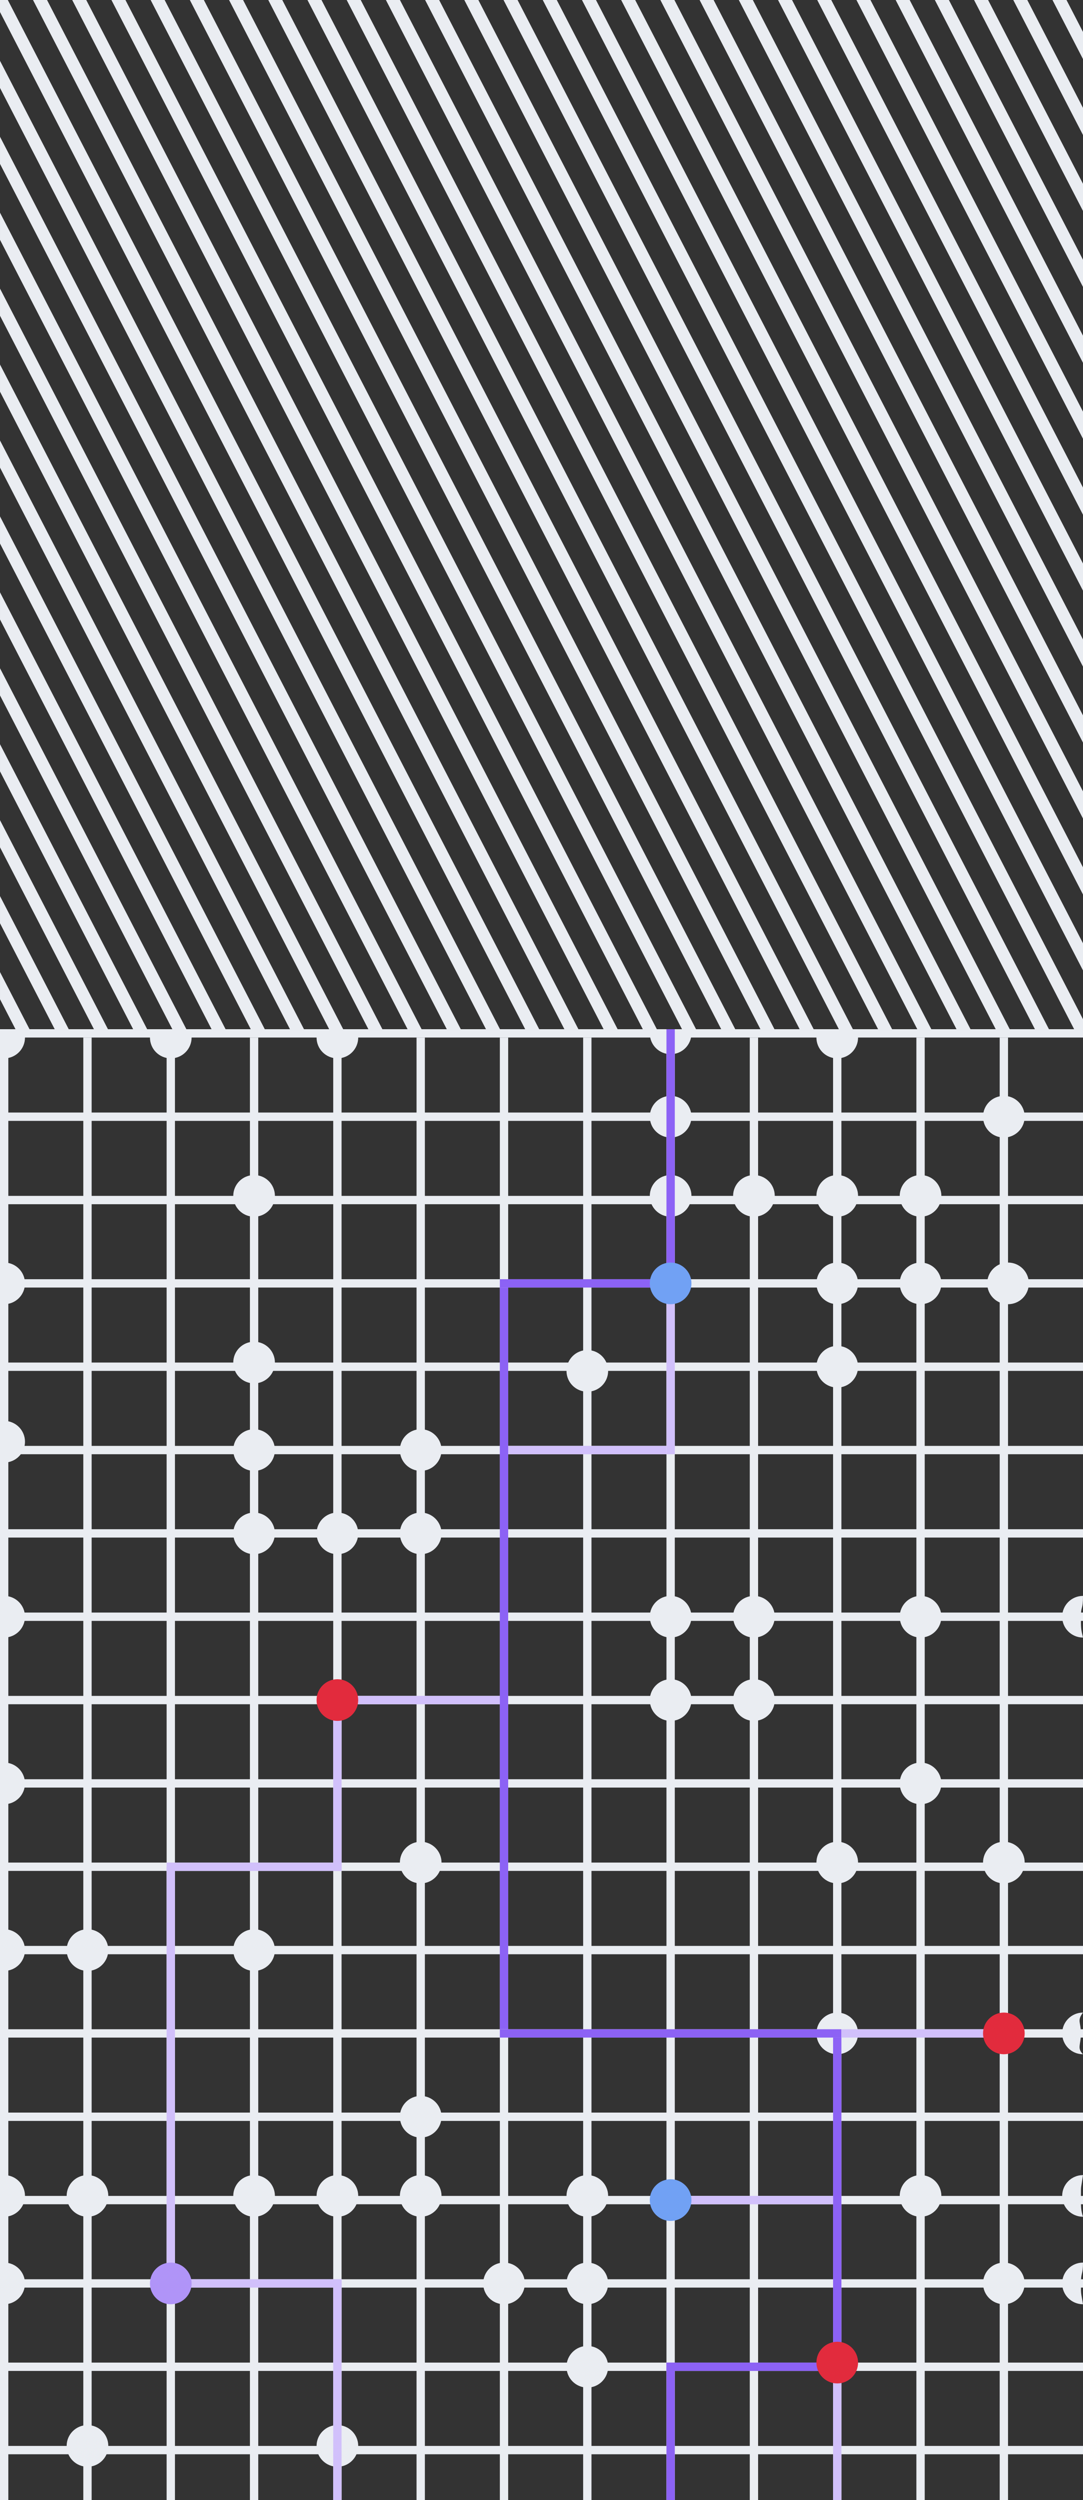 <svg fill="none" height="600" viewBox="0 0 260 600" width="260" xmlns="http://www.w3.org/2000/svg" xmlns:xlink="http://www.w3.org/1999/xlink"><rect x="0" y="0" width="260" height="600" fill="#333333" stroke="none"/><clipPath id="a"><path d="m0 0h260v600h-260z"/></clipPath><g clip-path="url(#a)"><g fill="#eaedf2"><path d="m0 247h260v2h-260v-1z"/><path d="m0 267h260v2h-260z"/><path d="m0 287h260v2h-260z"/><path d="m0 307h260v2h-260z"/><path d="m0 327h260v2h-260z"/><path d="m0 347h260v2h-260z"/><path d="m0 367h260v2h-260z"/><path d="m0 387h260v2h-260z"/><path d="m0 407h260v2h-260z"/><path d="m0 427h260v2h-260z"/><path d="m0 447h260v2h-260z"/><path d="m0 467h260v2h-260z"/><path d="m0 487h260v2h-260z"/><path d="m0 507h260v2h-260z"/><path d="m0 527h260v2h-260z"/><path d="m0 547h260v2h-260z"/><path d="m0 567h260v2h-260z"/><path d="m0 587h260v2h-260z"/><path d="m166 248c0 2.761-2.239 5-5 5s-5-2.239-5-5c2-1.5 2.239 0 5 0s2.5-1.5 5 0z"/><path d="m6 249c0 2.761-2.239 5-5 5s-5-2.239-5-5 2.239-1 5-1 5-1.761 5 1z"/><path d="m46 249c0 2.761-2.239 5-5 5s-5-2.239-5-5 1.739-1 4.5-1 5.5-1.761 5.5 1z"/><path d="m86 249c0 2.761-2.239 5-5 5s-5-2.239-5-5 1.739-1 4.5-1 5.5-1.761 5.5 1z"/><path d="m242 249v351h-2v-351z"/><path d="m222 249v351h-2v-351z"/><path d="m202 247.452v352.548h-2v-352.548z"/><path d="m182 249v351h-2v-351z"/><path d="m162 249v351h-2v-351z"/><path d="m142 249v351h-2v-351z"/><path d="m122 249v351h-2v-351z"/><path d="m102 249v351h-2v-351z"/><path d="m82 249v351h-2v-351z"/><path d="m62 249v351h-2v-351z"/><path d="m42 249v351h-2v-351z"/><path d="m22 249v351h-2v-351z"/><path d="m2 249v351h-2v-351z"/><path d="m166 286.999c0 2.762-2.239 5.001-5 5.001s-5-2.239-5-5.001c0-2.761 2.239-5 5-5s5 2.239 5 5z"/><path d="m66 286.999c0 2.762-2.239 5.001-5 5.001s-5-2.239-5-5.001c0-2.761 2.239-5 5-5s5 2.239 5 5z"/><path d="m66 327c0 2.761-2.239 5-5 5s-5-2.239-5-5c0-2.762 2.239-5 5-5s5 2.238 5 5z"/><path d="m66 348c0 2.761-2.239 5-5 5s-5-2.239-5-5c0-2.762 2.239-5 5-5s5 2.238 5 5z"/><path d="m66 367.999c0 2.762-2.239 5-5 5s-5-2.238-5-5c0-2.761 2.239-5 5-5s5 2.239 5 5z"/><path d="m6 387.999c0 2.762-2.239 5-5 5s-5-2.238-5-5c0-2.761 2.239-5 5-5s5 2.239 5 5z"/><path d="m66 467.999c0 2.762-2.239 5-5 5s-5-2.238-5-5c0-2.761 2.239-5 5-5s5 2.239 5 5z"/><path d="m26 467.999c0 2.762-2.239 5-5 5s-5-2.238-5-5c0-2.761 2.239-5 5-5s5 2.239 5 5z"/><path d="m6 467.999c0 2.762-2.239 5-5 5s-5-2.238-5-5c0-2.761 2.239-5 5-5s5 2.239 5 5z"/><path d="m6 527c0 2.761-2.239 5-5 5s-5-2.239-5-5c0-2.762 2.239-5 5-5s5 2.238 5 5z"/><path d="m26 527c0 2.761-2.239 5-5 5s-5-2.239-5-5c0-2.762 2.239-5 5-5s5 2.238 5 5z"/><path d="m66 527c0 2.761-2.239 5-5 5s-5-2.239-5-5c0-2.762 2.239-5 5-5s5 2.238 5 5z"/><path d="m26 587c0 2.761-2.239 5-5 5s-5-2.239-5-5c0-2.762 2.239-5 5-5s5 2.238 5 5z"/><path d="m86 527c0 2.761-2.239 5-5 5s-5-2.239-5-5c0-2.762 2.239-5 5-5s5 2.238 5 5z"/><path d="m86 587c0 2.761-2.239 5-5 5s-5-2.239-5-5c0-2.762 2.239-5 5-5s5 2.238 5 5z"/><path d="m106 527c0 2.761-2.239 5-5 5s-5-2.239-5-5c0-2.762 2.239-5 5-5s5 2.238 5 5z"/><path d="m106 508c0 2.761-2.239 5-5 5s-5-2.239-5-5c0-2.762 2.239-5 5-5s5 2.238 5 5z"/><path d="m6 548c0 2.761-2.239 5-5 5s-5-2.239-5-5c0-2.762 2.239-5 5-5s5 2.238 5 5z"/><path d="m6 427.999c0 2.762-2.239 5-5 5s-5-2.238-5-5c0-2.761 2.239-5 5-5s5 2.239 5 5z"/><path d="m106 446.999c0 2.762-2.239 5-5 5s-5-2.238-5-5c0-2.761 2.239-5 5-5s5 2.239 5 5z"/><path d="m166 407.999c0 2.762-2.239 5-5 5s-5-2.238-5-5c0-2.761 2.239-5 5-5s5 2.239 5 5z"/><path d="m186 407.999c0 2.762-2.239 5-5 5s-5-2.238-5-5c0-2.761 2.239-5 5-5s5 2.239 5 5z"/><path d="m166 387.999c0 2.762-2.239 5-5 5s-5-2.238-5-5c0-2.761 2.239-5 5-5s5 2.239 5 5z"/><path d="m186 387.999c0 2.762-2.239 5-5 5s-5-2.238-5-5c0-2.761 2.239-5 5-5s5 2.239 5 5z"/><path d="m226 387.999c0 2.762-2.239 5-5 5s-5-2.238-5-5c0-2.761 2.239-5 5-5s5 2.239 5 5z"/><path d="m226 427.999c0 2.762-2.239 5-5 5s-5-2.238-5-5c0-2.761 2.239-5 5-5s5 2.239 5 5z"/><path d="m226 527c0 2.761-2.239 5-5 5s-5-2.239-5-5c0-2.762 2.239-5 5-5s5 2.238 5 5z"/><path d="m246 548c0 2.761-2.239 5-5 5s-5-2.239-5-5c0-2.762 2.239-5 5-5s5 2.238 5 5z"/><path d="m126 548c0 2.761-2.239 5-5 5s-5-2.239-5-5c0-2.762 2.239-5 5-5s5 2.238 5 5z"/><path d="m146 548c0 2.761-2.239 5-5 5s-5-2.239-5-5c0-2.762 2.239-5 5-5s5 2.238 5 5z"/><path d="m146 568c0 2.761-2.239 5-5 5s-5-2.239-5-5c0-2.762 2.239-5 5-5s5 2.238 5 5z"/><path d="m146 527c0 2.761-2.239 5-5 5s-5-2.239-5-5c0-2.762 2.239-5 5-5s5 2.238 5 5z"/><path d="m259.5 548c0 2.761 0 2 .5 5-2.761 0-5-2.239-5-5 0-2.762 2.239-5 5-5 0 3-.5 2.238-.5 5z"/><path d="m259.5 527c0 2.762 0 3.5.5 5-2.761 0-5-2.239-5-5 0-2.762 2.239-5 5-5-.5 3.5-.5 2.239-.5 5z"/><path d="m206 446.999c0 2.762-2.239 5-5 5s-5-2.238-5-5c0-2.761 2.239-5 5-5s5 2.239 5 5z"/><path d="m246 446.999c0 2.762-2.239 5-5 5s-5-2.238-5-5c0-2.761 2.239-5 5-5s5 2.239 5 5z"/><path d="m206 488c0 2.761-2.239 5-5 5s-5-2.239-5-5c0-2.762 2.239-5.001 5-5.001s5 2.239 5 5.001z"/><path d="m259.5 488c0 2.761-1 3.5.5 5-2.761 0-5-2.239-5-5 0-2.762 2.239-5.001 5-5.001-1.5 2.001-.5 2.239-.5 5.001z"/><path d="m259.5 388c0 2.761 0 3 .5 4.999-2.761 0-5-2.238-5-5 0-2.761 2.239-5 5-5 0 3.501-.5 2.239-.5 5.001z"/><path d="m86 367.999c0 2.762-2.239 5-5 5s-5-2.238-5-5c0-2.761 2.239-5 5-5s5 2.239 5 5z"/><path d="m106 367.999c0 2.762-2.239 5-5 5s-5-2.238-5-5c0-2.761 2.239-5 5-5s5 2.239 5 5z"/><path d="m106 348c0 2.761-2.239 5-5 5s-5-2.239-5-5c0-2.762 2.239-5 5-5s5 2.238 5 5z"/><path d="m146 329c0 2.761-2.239 5-5 5s-5-2.239-5-5c0-2.762 2.239-5 5-5s5 2.238 5 5z"/><path d="m6 308c0 2.761-2.239 5-5 5s-5-2.239-5-5c0-2.762 2.239-5 5-5s5 2.238 5 5z"/><path d="m6 346c0 2.761-2.239 5-5 5s-5-2.239-5-5c0-2.762 2.239-5 5-5s5 2.238 5 5z"/><path d="m186 286.999c0 2.762-2.239 5.001-5 5.001s-5-2.239-5-5.001c0-2.761 2.239-5 5-5s5 2.239 5 5z"/><path d="m206 286.999c0 2.762-2.239 5.001-5 5.001s-5-2.239-5-5.001c0-2.761 2.239-5 5-5s5 2.239 5 5z"/><path d="m226 286.999c0 2.762-2.239 5.001-5 5.001s-5-2.239-5-5.001c0-2.761 2.239-5 5-5s5 2.239 5 5z"/><path d="m206 328c0 2.761-2.239 5-5 5s-5-2.239-5-5c0-2.762 2.239-5 5-5s5 2.238 5 5z"/><path d="m206 249c0 2.761-2.239 5-5 5s-5-2.239-5-5c0-2.762 2.239-1.501 5-1.501s5-1.261 5 1.501z"/><path d="m247 308c0 2.761-2.239 5-5 5s-5-2.239-5-5c0-2.762 2.239-5 5-5s5 2.238 5 5z"/><path d="m206 308c0 2.761-2.239 5-5 5s-5-2.239-5-5c0-2.762 2.239-5 5-5s5 2.238 5 5z"/><path d="m226 308c0 2.761-2.239 5-5 5s-5-2.239-5-5c0-2.762 2.239-5 5-5s5 2.238 5 5z"/><path d="m246 268c0 2.761-2.239 5-5 5s-5-2.239-5-5c0-2.762 2.239-5 5-5s5 2.238 5 5z"/><path d="m166 268c0 2.761-2.239 5-5 5s-5-2.239-5-5c0-2.762 2.239-5 5-5s5 2.238 5 5z"/></g><path d="m162 247v62h-2v-62z" fill="#8c62f5"/><path d="m202 489v80h-2v-80z" fill="#8c62f5"/><path d="m120 487h82v2h-82z" fill="#8c62f5"/><path d="m160 567h42v2h-42z" fill="#8c62f5"/><path d="m162 567v33h-2v-33z" fill="#8c62f5"/><path d="m160 527h40v2h-40z" fill="#d1c0fb"/><path d="m120 307h40v2h-40z" fill="#8c62f5"/><path d="m120 347h40v2h-40z" fill="#d1c0fb"/><path d="m86 407h34v2h-34z" fill="#d1c0fb"/><path d="m40 447h42v2h-42z" fill="#d1c0fb"/><path d="m40 547h42v2h-42z" fill="#d1c0fb"/><path d="m202 487h40v2h-40z" fill="#d1c0fb"/><path d="m122 309v178h-2v-178z" fill="#8c62f5"/><path d="m162 309v40h-2v-40z" fill="#d1c0fb"/><path d="m82 409v40h-2v-40z" fill="#d1c0fb"/><path d="m82 547v53h-2v-53z" fill="#d1c0fb"/><path d="m42 448v101h-2v-101z" fill="#d1c0fb"/><path d="m202 569v31h-2v-31z" fill="#d1c0fb"/><path d="m166 308c0 2.761-2.239 5-5 5s-5-2.239-5-5 2.239-5 5-5 5 2.239 5 5z" fill="#71a1f4"/><path d="m246 488c0 2.761-2.239 5-5 5s-5-2.239-5-5 2.239-5 5-5 5 2.239 5 5z" fill="#e22b3d"/><path d="m86 408c0 2.761-2.239 5-5 5s-5-2.239-5-5 2.239-5 5-5 5 2.239 5 5z" fill="#e22b3d"/><path d="m166 528c0 2.761-2.239 5-5 5s-5-2.239-5-5 2.239-5 5-5 5 2.239 5 5z" fill="#71a1f4"/><path d="m46 548c0 2.761-2.239 5-5 5s-5-2.239-5-5 2.239-5 5-5 5 2.239 5 5z" fill="#b094f8"/><path d="m206 567c0 2.761-2.239 5-5 5s-5-2.239-5-5 2.239-5 5-5 5 2.239 5 5z" fill="#e22b3d"/><path clip-rule="evenodd" d="m73.816 0h3.368l127.569 247h-3.367zm140.353 247h-3.368l-127.57-247h3.368zm19.679-247h3.368l22.784 44.114v6.521zm26.152 25.892v6.514l-16.737-32.406h3.364zm-3.961-25.892h-3.364l7.325 14.183v-6.514zm-28.237 0h-3.368l35.566 68.864v-6.521zm-12.779 0h3.363l41.614 80.572v6.514zm-24.875 0h-3.364l73.216 141.76v-6.514zm69.852 123.537v-6.52l-60.436-117.017h-3.368zm-54.389-123.537h3.364l51.025 98.794v6.515zm-90.771 0h-3.368l127.57 247h3.368zm133.617 247h3.368l-127.57-247h-3.368zm-67.72-247h-3.368l82.631 159.989v-6.521zm-50.435 0h3.365l126.333 244.607v2.393h-2.129zm129.698 226.384v6.515l-120.286-232.899h3.364zm-88.677-226.384h-3.368l92.045 178.218v-6.521zm88.677 214.676v-6.521l-107.507-208.155h-3.368zm0-24.75v6.521l-101.46-196.447h3.368zm-205.01-189.926h3.368l127.57 247h-3.368zm140.349 247h-3.365l-127.569-247h3.364zm-99.325-247h-3.368l127.57 247h3.368zm133.616 247h3.365l-127.569-247h-3.365zm-180.687-247h-3.368l127.569 247h3.368zm-12.779 0h3.364l127.57 247h-3.365zm-36.164 14.591v6.514l116.669 225.895h3.364zm126.081 232.409h3.364l-127.569-247h-1.876v2.883zm-108.743-247h3.368l127.57 247h-3.368zm140.35 247h-3.365l-127.57-247h3.364zm-149.764-247h3.368l127.57 247h-3.368zm-7.923 39.328v-6.514l110.622 214.187h-3.364zm0 11.708v6.514l97.847 189.45h3.364zm0 61.181v-6.514l72.976 141.297h-3.364zm82.388 134.783h-3.364l-79.023-153.005v-6.514zm-82.388-177.742v6.514l88.435 171.228h3.364zm7.086 177.742h-3.368l-3.718-7.199v-6.521zm-7.086-116.56v-6.514l63.565 123.074h-3.364zm0 84.611v6.521l13.133 25.428h3.368zm22.548 31.949h3.368l-25.916-50.178v6.521zm-22.548-98.338v-6.514l54.154 104.852h-3.364zm35.327 98.338h-3.364l-31.963-61.886v-6.514zm6.047 0h3.368l-44.742-86.629v6.52z" fill="#eaedf2" fill-rule="evenodd"/></g></svg>